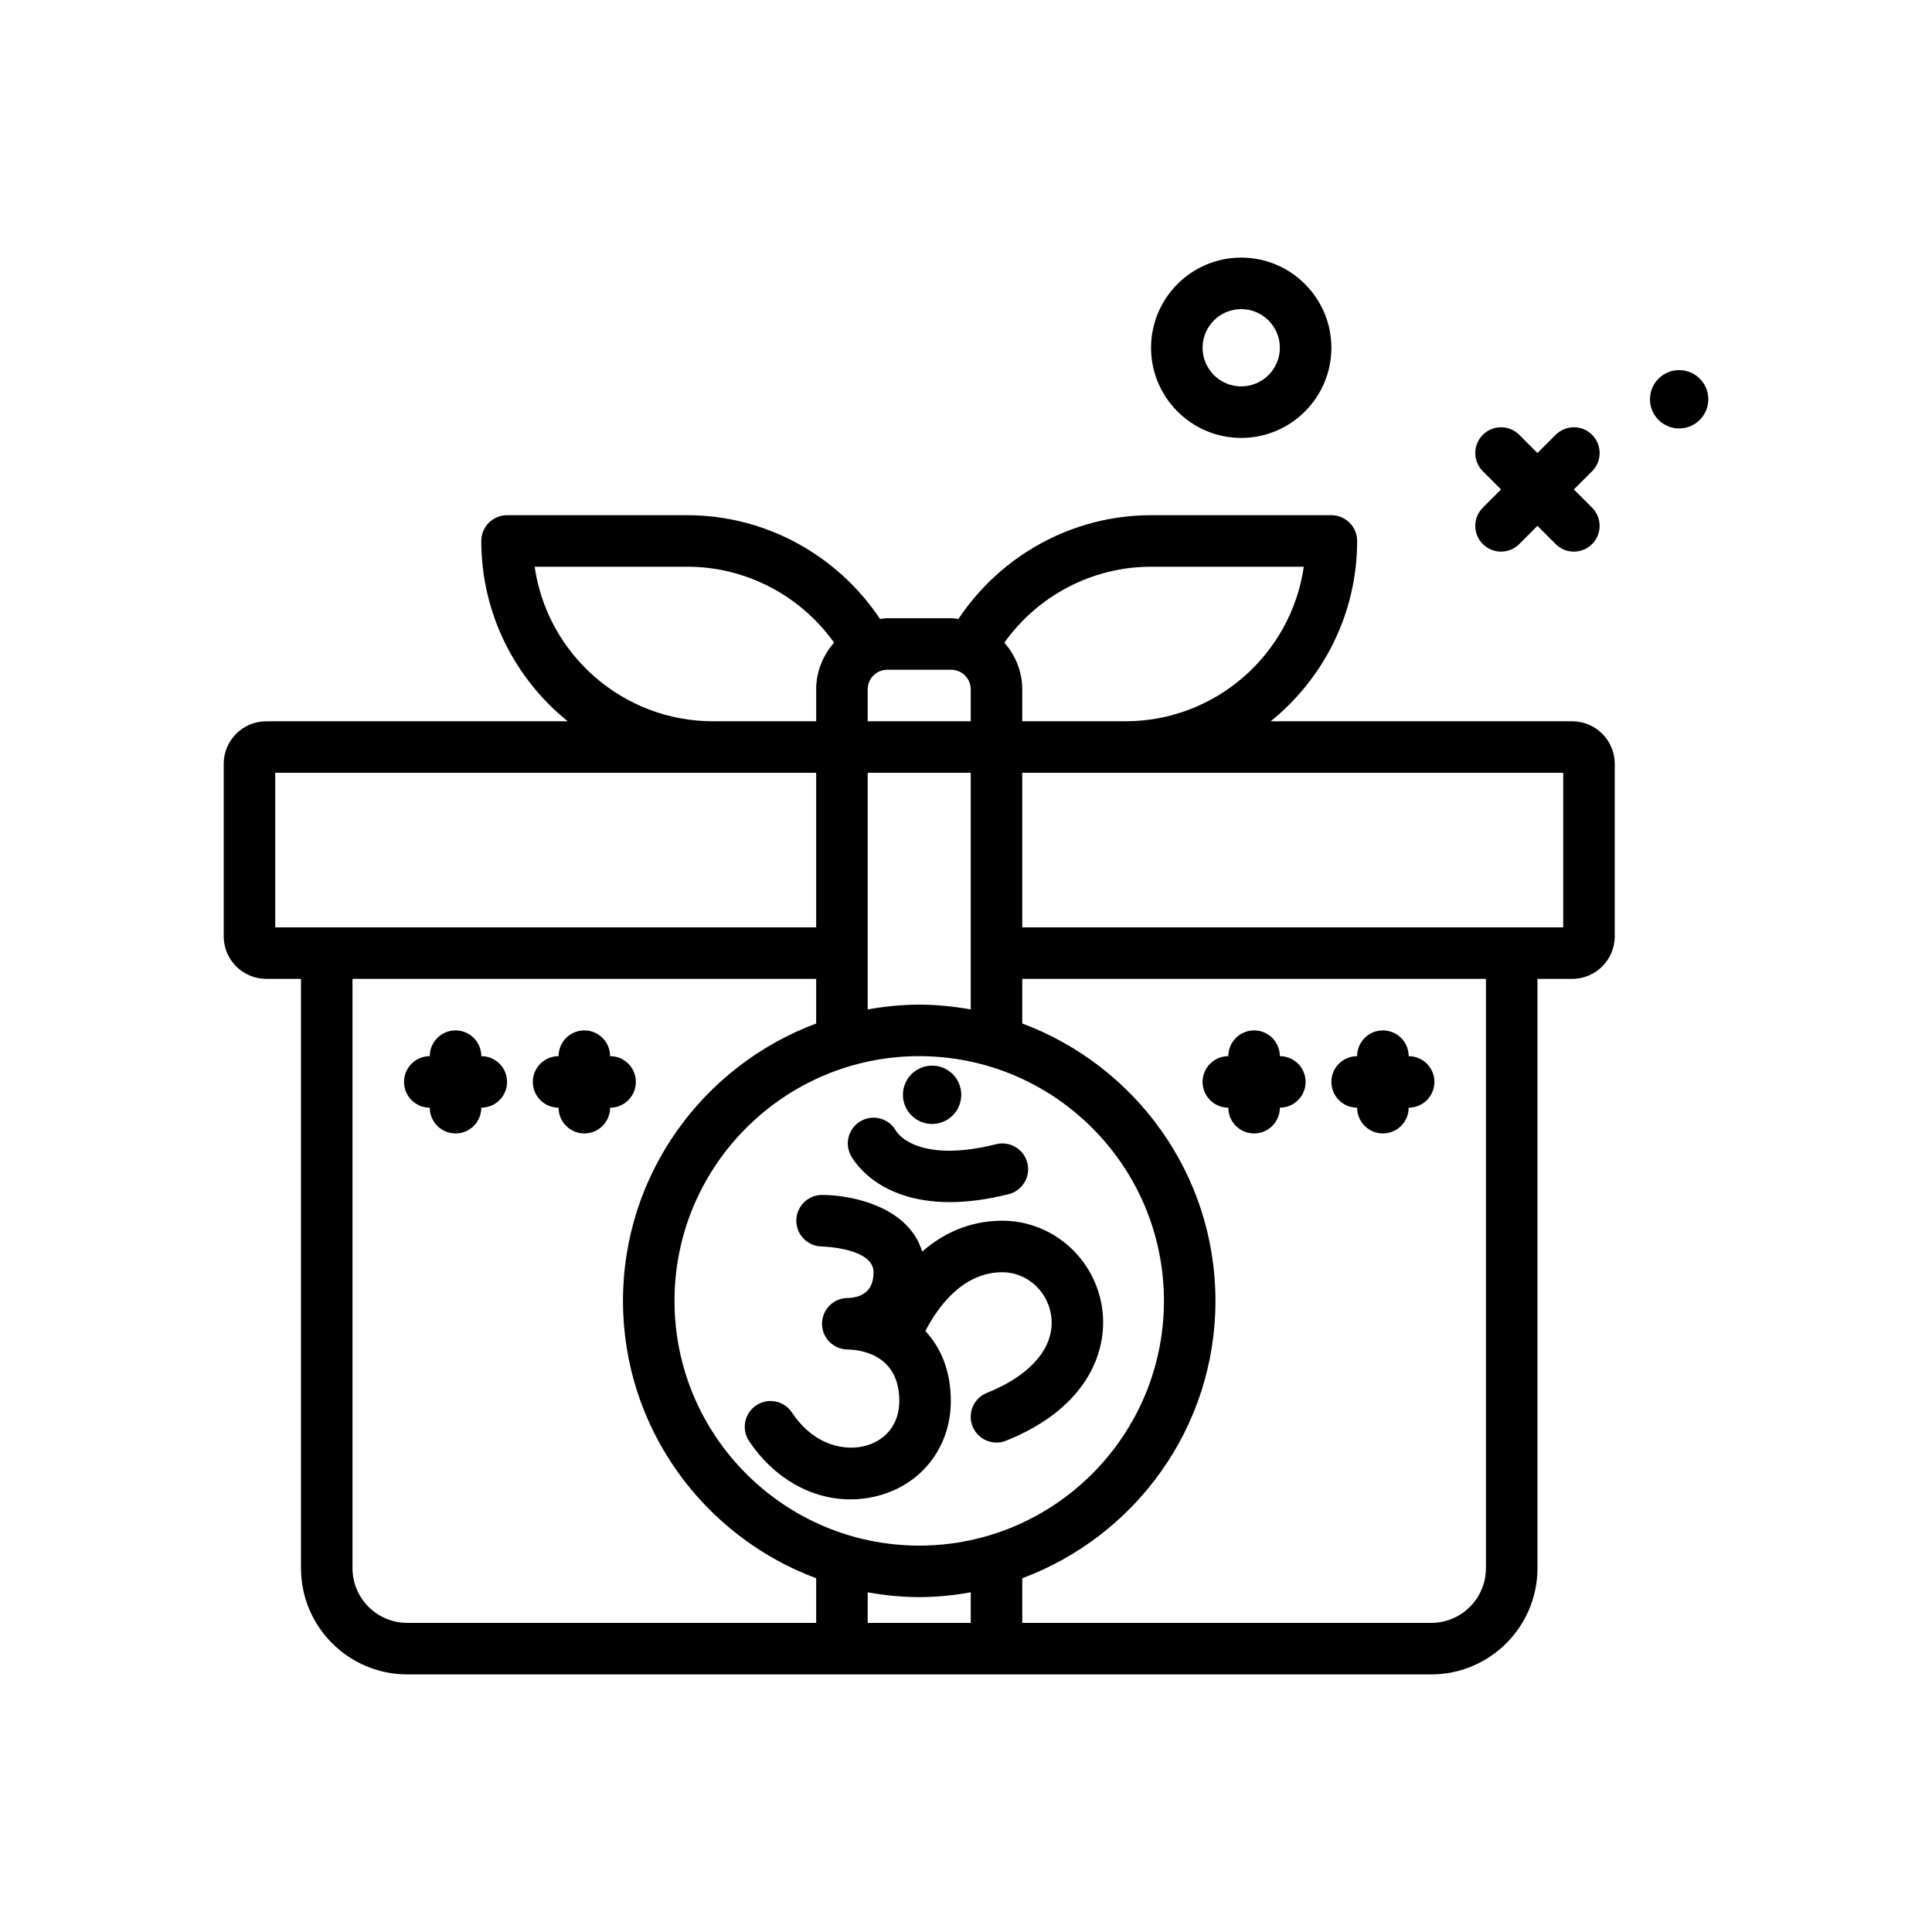 <svg id="gift" enable-background="new 0 0 300 300" height="512" viewBox="0 0 300 300" width="512" xmlns="http://www.w3.org/2000/svg"><g><path d="m192.735 68c7.719 0 14-6.281 14-14s-6.281-14-14-14-14 6.281-14 14 6.282 14 14 14zm0-20c3.309 0 6 2.691 6 6s-2.691 6-6 6-6-2.691-6-6 2.692-6 6-6z"/><path d="m244.13 112h-46.817c8.175-6.605 13.422-16.696 13.422-28 0-2.209-1.789-4-4-4h-28c-12.084 0-23.274 6.144-29.916 16.114-.376-.039-.741-.114-1.127-.114h-9.914c-.386 0-.751.075-1.127.114-6.644-9.968-17.846-16.114-29.916-16.114h-28c-2.211 0-4 1.791-4 4 0 11.304 5.247 21.395 13.422 28h-46.816c-3.641 0-6.605 2.965-6.605 6.607v26.785c0 3.643 2.965 6.607 6.605 6.607h5.395v91.506c0 9.096 7.398 16.494 16.492 16.494h159.016c9.094 0 16.492-7.398 16.492-16.494v-91.505h5.395c3.641 0 6.605-2.965 6.605-6.607v-26.785c-.001-3.643-2.965-6.608-6.606-6.608zm-65.395-24h23.715c-1.945 13.551-13.633 24-27.715 24h-16v-4.959c0-2.787-1.072-5.307-2.782-7.252 5.221-7.321 13.685-11.789 22.782-11.789zm-36 160c2.733 0 5.396-.284 8-.744v4.744h-16v-4.744c2.604.46 5.267.744 8 .744zm0-8c-20.953 0-38-17.047-38-38s17.047-38 38-38 38 17.047 38 38-17.047 38-38 38zm8-83.256c-2.604-.459-5.267-.744-8-.744s-5.396.284-8 .744v-36.744h16zm-16-44.744v-4.959c0-1.678 1.363-3.041 3.043-3.041h9.914c1.68 0 3.043 1.363 3.043 3.041v4.959zm-51.714-24h23.715c9.087 0 17.556 4.472 22.781 11.791-1.709 1.945-2.781 4.464-2.781 7.25v4.959h-16c-14.083 0-25.77-10.449-27.715-24zm-40.286 32h84v24h-84zm12 123.506v-91.506h72v6.928c-17.487 6.519-30 23.339-30 43.072s12.513 36.552 30 43.072v6.928h-63.507c-4.684 0-8.493-3.811-8.493-8.494zm176 0c0 4.684-3.809 8.494-8.492 8.494h-63.508v-6.928c17.487-6.519 30-23.339 30-43.072s-12.513-36.552-30-43.072v-6.928h72zm12-99.506h-84v-24h84z"/><path d="m260.735 57.47c-2.501 0-4.529 2.028-4.529 4.53 0 2.501 2.028 4.529 4.529 4.529s4.529-2.028 4.529-4.529c.001-2.502-2.027-4.53-4.529-4.53z"/><path d="m230.251 84.484c.781.781 1.805 1.172 2.828 1.172s2.047-.391 2.828-1.172l2.828-2.828 2.828 2.828c.781.781 1.805 1.172 2.828 1.172s2.047-.391 2.828-1.172c1.562-1.562 1.562-4.094 0-5.656l-2.827-2.828 2.828-2.828c1.562-1.562 1.562-4.094 0-5.656s-4.094-1.562-5.656 0l-2.828 2.828-2.828-2.828c-1.562-1.562-4.094-1.562-5.656 0s-1.562 4.094 0 5.656l2.827 2.828-2.828 2.828c-1.563 1.563-1.563 4.094 0 5.656z"/><path d="m171.017 202.4c-1.434-7.445-7.898-12.848-15.371-12.848-5.233 0-9.33 2.076-12.453 4.794-2.061-6.866-10.696-8.794-15.547-8.794-2.203 0-3.984 1.783-3.992 3.986-.008 2.205 1.773 3.998 3.98 4.014.078 0 8.012.223 8.012 4 0 3.221-2.199 3.953-4 4-.004 0-.012 0-.016 0-.016 0-.023 0-.027 0 0 0 0 0-.004 0h-.004c-.004 0-.004 0-.004 0-.004 0-.004 0-.004 0s0 0-.004 0-.004 0-.008 0c-2.176.039-3.93 1.814-3.93 4 0 2.201 1.777 3.986 3.977 4 1.887.031 8.023.701 8.023 8 0 3.361-1.875 5.934-5.012 6.885-3.18.959-8.129.195-11.66-5.104-1.227-1.838-3.707-2.342-5.547-1.109-1.84 1.225-2.336 3.709-1.109 5.547 3.863 5.795 9.703 9.053 15.73 9.053 1.633 0 3.281-.238 4.906-.73 6.496-1.967 10.691-7.674 10.691-14.541 0-4.809-1.615-8.35-3.953-10.87 1.835-3.558 5.704-9.13 11.953-9.13 3.645 0 6.805 2.674 7.516 6.359.941 4.889-2.766 9.516-9.91 12.373-2.051.822-3.051 3.148-2.23 5.201.625 1.562 2.129 2.516 3.715 2.516.496 0 1-.094 1.484-.287 12.938-5.176 16.13-14.404 14.798-21.315z"/><path d="m147.47 186.664c2.625 0 5.656-.357 9.145-1.23 2.145-.535 3.449-2.707 2.91-4.852-.535-2.143-2.711-3.451-4.848-2.91-12.078 3.018-15.281-1.648-15.512-2.018-1.02-1.895-3.371-2.648-5.309-1.68-1.977.988-2.777 3.391-1.789 5.367.18.362 3.825 7.323 15.403 7.323z"/><path d="m144.735 174.529c2.501 0 4.529-2.028 4.529-4.529 0-2.502-2.028-4.53-4.529-4.53s-4.529 2.028-4.529 4.53c0 2.501 2.028 4.529 4.529 4.529z"/><path d="m74.735 164c0-2.209-1.789-4-4-4s-4 1.791-4 4c-2.211 0-4 1.791-4 4s1.789 4 4 4c0 2.209 1.789 4 4 4s4-1.791 4-4c2.211 0 4-1.791 4-4s-1.789-4-4-4z"/><path d="m98.735 168c0-2.209-1.789-4-4-4 0-2.209-1.789-4-4-4s-4 1.791-4 4c-2.211 0-4 1.791-4 4s1.789 4 4 4c0 2.209 1.789 4 4 4s4-1.791 4-4c2.211 0 4-1.791 4-4z"/><path d="m190.735 172c0 2.209 1.789 4 4 4s4-1.791 4-4c2.211 0 4-1.791 4-4s-1.789-4-4-4c0-2.209-1.789-4-4-4s-4 1.791-4 4c-2.211 0-4 1.791-4 4s1.789 4 4 4z"/><path d="m210.735 172c0 2.209 1.789 4 4 4s4-1.791 4-4c2.211 0 4-1.791 4-4s-1.789-4-4-4c0-2.209-1.789-4-4-4s-4 1.791-4 4c-2.211 0-4 1.791-4 4s1.789 4 4 4z"/></g></svg>